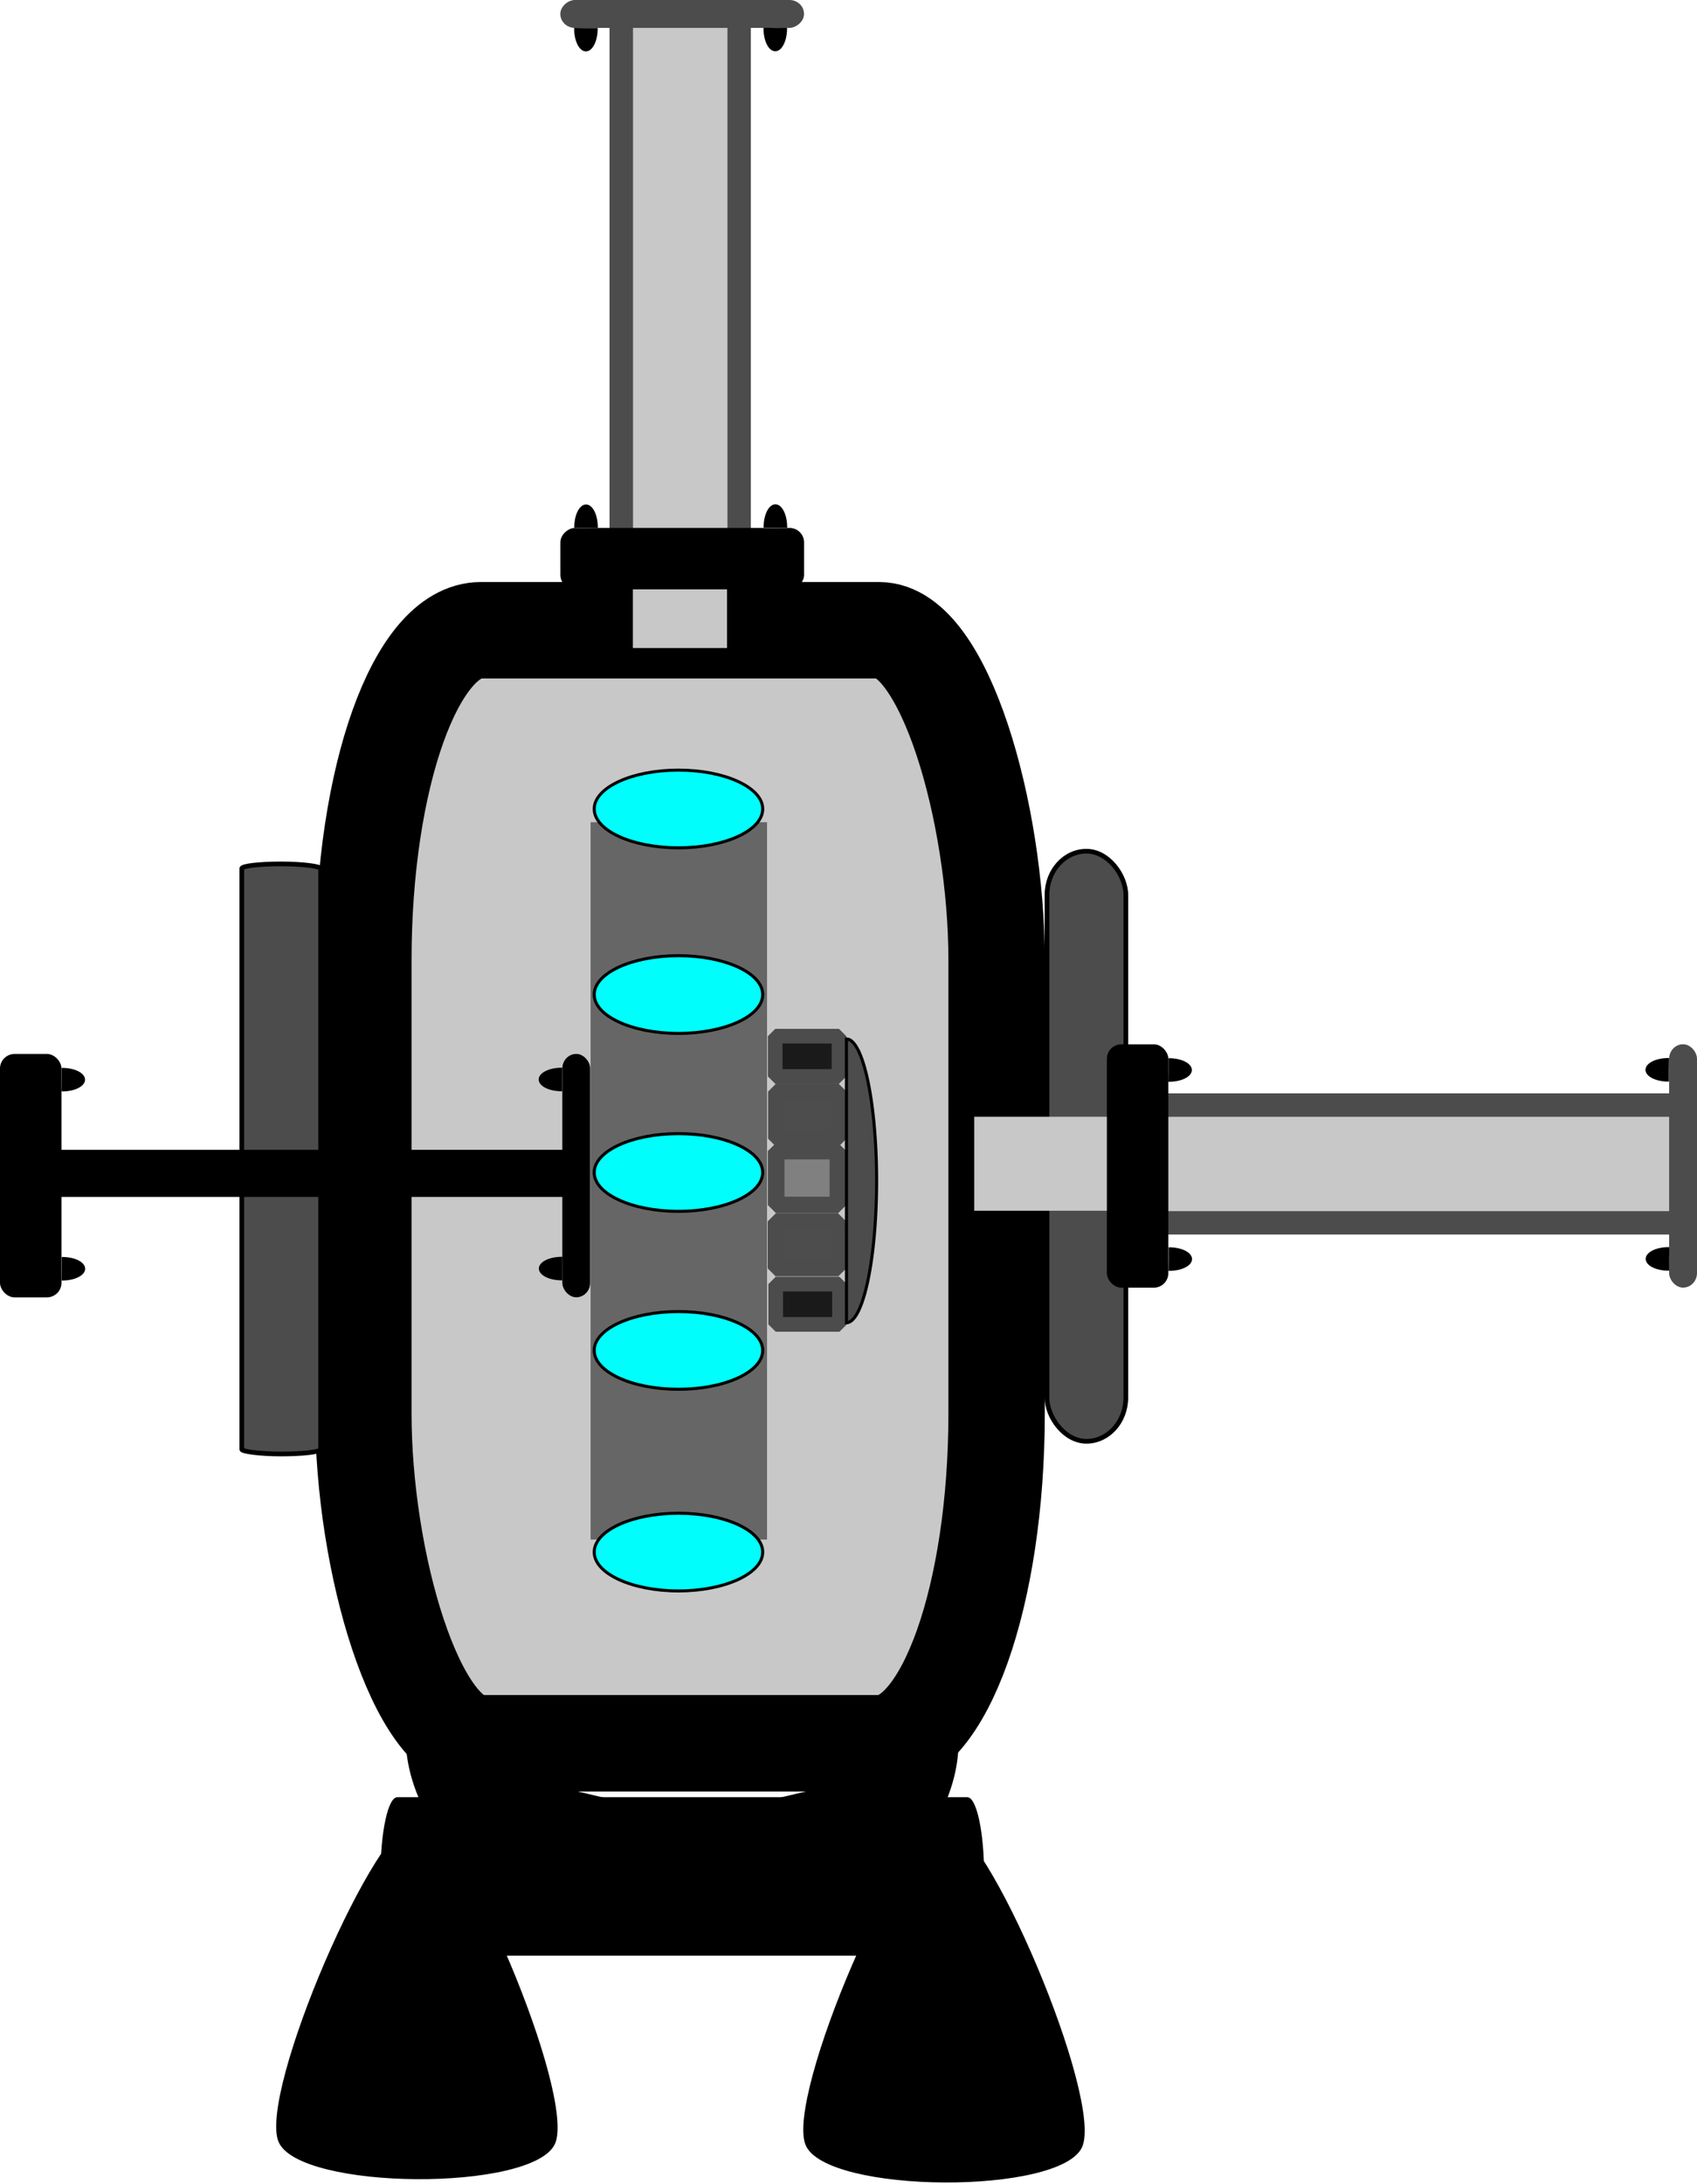 <?xml version="1.0" encoding="UTF-8" standalone="no"?>
<!-- Created with Inkscape (http://www.inkscape.org/) -->

<svg
   width="28.624"
   height="36.818"
   xml:lang="fr"
   viewBox="0 0 28.624 36.818"
   preserveAspectRatio="xMidYMid"
   version="1.1"
   id="svg1"
   inkscape:version="1.3 (0e150ed6c4, 2023-07-21)"
   sodipodi:docname="2d_turbine_pompe_repos_source.svg"
   xmlns:inkscape="http://www.inkscape.org/namespaces/inkscape"
   xmlns:sodipodi="http://sodipodi.sourceforge.net/DTD/sodipodi-0.dtd"
   xmlns="http://www.w3.org/2000/svg"
   xmlns:svg="http://www.w3.org/2000/svg">
  <sodipodi:namedview
     id="namedview1"
     pagecolor="#ffffff"
     bordercolor="#666666"
     borderopacity="1.0"
     inkscape:showpageshadow="2"
     inkscape:pageopacity="0.0"
     inkscape:pagecheckerboard="true"
     inkscape:deskcolor="#d1d1d1"
     inkscape:document-units="px"
     inkscape:zoom="10.68358"
     inkscape:cx="21.341161"
     inkscape:cy="26.723252"
     inkscape:window-width="1920"
     inkscape:window-height="1043"
     inkscape:window-x="0"
     inkscape:window-y="0"
     inkscape:window-maximized="1"
     inkscape:current-layer="layer1" />
  <defs
     id="defs1">
    <linearGradient
       id="swatch4"
       inkscape:swatch="solid">
      <stop
         style="stop-color:#000000;stop-opacity:1;"
         offset="0"
         id="stop4" />
    </linearGradient>
    <filter
       y="-0.756"
       height="2.508"
       inkscape:menu-tooltip="Darkens the edge with an inner blur and adds a flexible glow"
       inkscape:menu="Shadows and Glows"
       inkscape:label="Dark and Glow"
       style="color-interpolation-filters:sRGB"
       id="filter105"
       x="-0.342"
       width="1.685">
      <feGaussianBlur
         stdDeviation="5"
         result="result6"
         id="feGaussianBlur104" />
      <feComposite
         result="result8"
         in="SourceGraphic"
         operator="atop"
         in2="result6"
         id="feComposite104" />
      <feComposite
         result="result9"
         operator="over"
         in2="SourceAlpha"
         in="result8"
         id="feComposite105" />
      <feColorMatrix
         values="1 0 0 0 0 0 1 0 0 0 0 0 1 0 0 0 0 0 1 0 "
         result="result10"
         id="feColorMatrix105" />
      <feBlend
         in="result10"
         mode="normal"
         in2="result6"
         id="feBlend105" />
    </filter>
  </defs>
  <g
     inkscape:label="Calque 1"
     inkscape:groupmode="layer"
     id="layer1"
     transform="translate(-105.84,-105.832)">
    <rect
       style="fill:#c8c8c8;fill-opacity:1;stroke:#000000;stroke-width:1.626;stroke-linejoin:round;stroke-dasharray:none;stroke-opacity:1;paint-order:stroke fill markers"
       id="rect1"
       width="10.681"
       height="18.765"
       x="111.969"
       y="116.458"
       rx="1.981"
       ry="5.56" />
    <rect
       style="fill:#4c4c4c;fill-opacity:1;stroke:#000000;stroke-width:0.079;stroke-linejoin:miter;stroke-dasharray:none;stroke-opacity:1;paint-order:stroke fill markers"
       id="rect2-2"
       width="1.33"
       height="9.949"
       x="109.918"
       y="120.397"
       rx="0.665"
       ry="0.078" />
    <rect
       style="display:inline;fill:#4c4c4c;fill-opacity:1;stroke:#000000;stroke-width:0.079;stroke-linejoin:round;stroke-dasharray:none;stroke-opacity:1;paint-order:stroke fill markers"
       id="rect2-2-6"
       width="1.33"
       height="9.949"
       x="123.5"
       y="120.183"
       rx="2.525"
       ry="0.737" />
    <g
       id="g9"
       transform="matrix(0.385,0,0,0.521,71.827,53.767)"
       style="display:inline;fill:#000000;fill-opacity:1;stroke:none;stroke-opacity:1">
      <path
         id="rect2-9"
         style="fill:#000000;fill-opacity:1;stroke:none;stroke-width:0.252;stroke-linejoin:round;stroke-opacity:1;paint-order:stroke fill markers"
         transform="rotate(-90)"
         d="m -160.693,105.015 h 0.077 c 1.399,0 2.525,0.329 2.525,0.737 v 24.972 c 0,0.408 -1.126,0.737 -2.525,0.737 h -0.077 c -1.399,0 -2.525,-0.329 -2.525,-0.737 v -24.972 c 0,-0.408 1.126,-0.737 2.525,-0.737 z m -8.66,18.628 c 1.578,-0.902 10.474,4.286 10.467,6.104 -0.008,1.817 -8.949,6.928 -10.519,6.012 -1.57,-0.916 -1.525,-11.214 0.053,-12.116 z m 0.107,-23.093 c 1.578,-0.902 10.474,4.286 10.467,6.104 -0.008,1.817 -8.949,6.928 -10.519,6.012 -1.57,-0.916 -1.525,-11.214 0.053,-12.116 z" />
      <path
         style="display:inline;fill:#000000;fill-opacity:1;fill-rule:evenodd;stroke:none;stroke-width:0.289;stroke-opacity:1"
         id="path8"
         sodipodi:type="arc"
         sodipodi:cx="94.091545"
         sodipodi:cy="142.30627"
         sodipodi:rx="4.9631691"
         sodipodi:ry="3.9704382"
         sodipodi:start="0"
         sodipodi:end="3.7609549"
         sodipodi:arc-type="slice"
         d="m 99.055,142.306 a 4.963,3.97 0 0 1 -3.415,3.772 4.963,3.97 0 0 1 -5.546,-1.42 4.963,3.97 0 0 1 -0.043,-4.658 l 4.041,2.305 z"
         transform="matrix(0.985,0.173,0.129,0.992,0,0)"
         inkscape:transform-center-x="-0.44506632"
         inkscape:transform-center-y="-1.010989" />
      <path
         style="display:inline;fill:#000000;fill-opacity:1;fill-rule:evenodd;stroke:none;stroke-width:0.289;stroke-opacity:1"
         id="path8-3"
         sodipodi:type="arc"
         sodipodi:cx="-151.59973"
         sodipodi:cy="185.30505"
         sodipodi:rx="4.9631691"
         sodipodi:ry="3.9704382"
         sodipodi:start="0"
         sodipodi:end="3.7609549"
         sodipodi:arc-type="slice"
         d="m -146.637,185.305 a 4.963,3.97 0 0 1 -3.415,3.772 4.963,3.97 0 0 1 -5.546,-1.42 4.963,3.97 0 0 1 -0.043,-4.658 l 4.041,2.305 z"
         transform="matrix(-0.985,0.173,-0.129,0.992,0,0)"
         inkscape:transform-center-x="0.44507242"
         inkscape:transform-center-y="-1.0109866" />
    </g>
    <rect
       style="display:inline;fill:#c8c8c8;fill-opacity:1;stroke-width:0.16;stroke-linejoin:round;paint-order:stroke fill markers"
       id="rect1-2"
       width="1.588"
       height="10.471"
       x="116.515"
       y="106.287" />
    <rect
       style="display:inline;fill:#4c4c4c;fill-opacity:1;stroke-width:0.072;stroke-linejoin:round;paint-order:stroke fill markers"
       id="rect1-5"
       width="0.397"
       height="8.451"
       x="116.121"
       y="106.299" />
    <rect
       style="display:inline;fill:#4c4c4c;fill-opacity:1;stroke-width:0.072;stroke-linejoin:round;paint-order:stroke fill markers"
       id="rect1-5-2"
       width="0.397"
       height="8.451"
       x="118.108"
       y="106.299" />
    <rect
       style="display:inline;fill:#4c4c4c;fill-opacity:1;stroke-width:0.05;stroke-linejoin:round;paint-order:stroke fill markers"
       id="rect1-5-2-5"
       width="0.47"
       height="4.111"
       x="105.832"
       y="-119.402"
       transform="rotate(90)"
       ry="0.245"
       rx="0.245" />
    <path
       style="fill:#000000;fill-opacity:1;stroke:#000000;stroke-width:0.019;stroke-opacity:1;paint-order:stroke fill markers"
       id="path3"
       sodipodi:type="arc"
       sodipodi:cx="115.72266"
       sodipodi:cy="106.31419"
       sodipodi:rx="0.18902375"
       sodipodi:ry="0.37540689"
       sodipodi:start="0"
       sodipodi:end="3.1463993"
       sodipodi:arc-type="slice"
       d="m 115.912,106.314 a 0.189,0.375 0 0 1 -0.095,0.325 0.189,0.375 0 0 1 -0.189,-9.1e-4 0.189,0.375 0 0 1 -0.094,-0.326 l 0.189,0.002 z" />
    <path
       style="fill:#000000;fill-opacity:1;stroke:#000000;stroke-width:0.019;stroke-opacity:1;paint-order:stroke fill markers"
       id="path3-2"
       sodipodi:type="arc"
       sodipodi:cx="118.91665"
       sodipodi:cy="106.31155"
       sodipodi:rx="0.18902375"
       sodipodi:ry="0.37540689"
       sodipodi:start="0"
       sodipodi:end="3.1463993"
       sodipodi:arc-type="slice"
       d="m 119.106,106.312 a 0.189,0.375 0 0 1 -0.095,0.325 0.189,0.375 0 0 1 -0.189,-9e-4 0.189,0.375 0 0 1 -0.094,-0.326 l 0.189,0.002 z" />
    <rect
       style="display:inline;fill:#000000;fill-opacity:1;stroke-width:0.074;stroke-linejoin:round;paint-order:stroke fill markers"
       id="rect1-5-2-5-5"
       width="1.035"
       height="4.111"
       x="-115.768"
       y="115.292"
       transform="rotate(-90)"
       ry="0.245"
       rx="0.245" />
    <path
       style="display:inline;fill:#000000;fill-opacity:1;stroke:#000000;stroke-width:0.019;stroke-opacity:1;paint-order:stroke fill markers"
       id="path3-3"
       sodipodi:type="arc"
       sodipodi:cx="-118.91914"
       sodipodi:cy="-114.71896"
       sodipodi:rx="0.18902375"
       sodipodi:ry="0.37540689"
       sodipodi:start="0"
       sodipodi:end="3.1463993"
       sodipodi:arc-type="slice"
       d="m -118.73,-114.719 a 0.189,0.375 0 0 1 -0.095,0.325 0.189,0.375 0 0 1 -0.189,-9e-4 0.189,0.375 0 0 1 -0.094,-0.326 l 0.189,0.002 z"
       transform="scale(-1)" />
    <path
       style="display:inline;fill:#000000;fill-opacity:1;stroke:#000000;stroke-width:0.019;stroke-opacity:1;paint-order:stroke fill markers"
       id="path3-2-5"
       sodipodi:type="arc"
       sodipodi:cx="-115.72514"
       sodipodi:cy="-114.7216"
       sodipodi:rx="0.18902375"
       sodipodi:ry="0.37540689"
       sodipodi:start="0"
       sodipodi:end="3.1463993"
       sodipodi:arc-type="slice"
       d="m -115.536,-114.722 a 0.189,0.375 0 0 1 -0.095,0.325 0.189,0.375 0 0 1 -0.189,-9e-4 0.189,0.375 0 0 1 -0.094,-0.326 l 0.189,0.002 z"
       transform="scale(-1)" />
    <rect
       style="display:inline;fill:#c8c8c8;fill-opacity:1;stroke-width:0.17;stroke-linejoin:round;paint-order:stroke fill markers"
       id="rect1-2-2"
       width="1.585"
       height="11.736"
       x="124.66"
       y="-134.009"
       transform="rotate(90)" />
    <rect
       style="display:inline;fill:#4c4c4c;fill-opacity:1;stroke-width:0.072;stroke-linejoin:round;paint-order:stroke fill markers"
       id="rect1-5-9"
       width="0.396"
       height="8.467"
       x="124.266"
       y="-133.997"
       transform="rotate(90)" />
    <rect
       style="display:inline;fill:#4c4c4c;fill-opacity:1;stroke-width:0.072;stroke-linejoin:round;paint-order:stroke fill markers"
       id="rect1-5-2-3"
       width="0.396"
       height="8.467"
       x="126.25"
       y="-133.997"
       transform="rotate(90)" />
    <rect
       style="display:inline;fill:#4c4c4c;fill-opacity:1;stroke-width:0.05;stroke-linejoin:round;paint-order:stroke fill markers"
       id="rect1-5-2-5-1"
       width="0.47"
       height="4.103"
       x="-134.464"
       y="-127.541"
       transform="scale(-1)"
       ry="0.245"
       rx="0.245" />
    <path
       style="fill:#000000;fill-opacity:1;stroke:#000000;stroke-width:0.019;stroke-opacity:1;paint-order:stroke fill markers"
       id="path3-9"
       sodipodi:type="arc"
       sodipodi:cx="123.86907"
       sodipodi:cy="-133.98126"
       sodipodi:rx="0.18866673"
       sodipodi:ry="0.37611732"
       sodipodi:start="0"
       sodipodi:end="3.1463993"
       sodipodi:arc-type="slice"
       d="m 124.058,-133.981 a 0.189,0.376 0 0 1 -0.095,0.326 0.189,0.376 0 0 1 -0.189,-9.1e-4 0.189,0.376 0 0 1 -0.094,-0.327 l 0.189,0.002 z"
       transform="rotate(90)" />
    <path
       style="fill:#000000;fill-opacity:1;stroke:#000000;stroke-width:0.019;stroke-opacity:1;paint-order:stroke fill markers"
       id="path3-2-4"
       sodipodi:type="arc"
       sodipodi:cx="127.05698"
       sodipodi:cy="-133.9839"
       sodipodi:rx="0.18866673"
       sodipodi:ry="0.37611732"
       sodipodi:start="0"
       sodipodi:end="3.1463993"
       sodipodi:arc-type="slice"
       d="m 127.246,-133.984 a 0.189,0.376 0 0 1 -0.095,0.326 0.189,0.376 0 0 1 -0.189,-9.1e-4 0.189,0.376 0 0 1 -0.094,-0.327 l 0.189,0.002 z"
       transform="rotate(90)" />
    <rect
       style="display:inline;fill:#000000;fill-opacity:1;stroke-width:0.074;stroke-linejoin:round;paint-order:stroke fill markers"
       id="rect1-5-2-5-5-7"
       width="1.037"
       height="4.103"
       x="124.51"
       y="123.439"
       ry="0.245"
       rx="0.245" />
    <path
       style="display:inline;fill:#000000;fill-opacity:1;stroke:#000000;stroke-width:0.019;stroke-opacity:1;paint-order:stroke fill markers"
       id="path3-3-8"
       sodipodi:type="arc"
       sodipodi:cx="-127.05944"
       sodipodi:cy="125.56056"
       sodipodi:rx="0.18866673"
       sodipodi:ry="0.37611732"
       sodipodi:start="0"
       sodipodi:end="3.1463993"
       sodipodi:arc-type="slice"
       d="m -126.871,125.561 a 0.189,0.376 0 0 1 -0.095,0.326 0.189,0.376 0 0 1 -0.189,-9.1e-4 0.189,0.376 0 0 1 -0.094,-0.327 l 0.189,0.002 z"
       transform="rotate(-90)" />
    <path
       style="display:inline;fill:#000000;fill-opacity:1;stroke:#000000;stroke-width:0.019;stroke-opacity:1;paint-order:stroke fill markers"
       id="path3-2-5-4"
       sodipodi:type="arc"
       sodipodi:cx="-123.87154"
       sodipodi:cy="125.55795"
       sodipodi:rx="0.18866673"
       sodipodi:ry="0.37611732"
       sodipodi:start="0"
       sodipodi:end="3.1463993"
       sodipodi:arc-type="slice"
       d="m -123.683,125.558 a 0.189,0.376 0 0 1 -0.095,0.326 0.189,0.376 0 0 1 -0.189,-9e-4 0.189,0.376 0 0 1 -0.094,-0.327 l 0.189,0.002 z"
       transform="rotate(-90)" />
    <rect
       style="display:inline;fill:#000000;fill-opacity:1;stroke-width:0.102;stroke-linejoin:round;paint-order:stroke fill markers"
       id="rect1-2-2-6"
       width="0.794"
       height="8.535"
       x="125.218"
       y="-115.34"
       transform="rotate(90)" />
    <rect
       style="display:inline;fill:#000000;fill-opacity:1;stroke-width:0.05;stroke-linejoin:round;paint-order:stroke fill markers"
       id="rect1-5-2-5-1-6"
       width="0.47"
       height="4.103"
       x="-115.795"
       y="-127.704"
       transform="scale(-1)"
       ry="0.245"
       rx="0.245" />
    <path
       style="fill:#000000;fill-opacity:1;stroke:#000000;stroke-width:0.019;stroke-opacity:1;paint-order:stroke fill markers"
       id="path3-9-3"
       sodipodi:type="arc"
       sodipodi:cx="124.03209"
       sodipodi:cy="-115.31194"
       sodipodi:rx="0.18866673"
       sodipodi:ry="0.37611732"
       sodipodi:start="0"
       sodipodi:end="3.1463993"
       sodipodi:arc-type="slice"
       d="m 124.221,-115.312 a 0.189,0.376 0 0 1 -0.095,0.326 0.189,0.376 0 0 1 -0.189,-9e-4 0.189,0.376 0 0 1 -0.094,-0.327 l 0.189,0.002 z"
       transform="rotate(90)" />
    <path
       style="fill:#000000;fill-opacity:1;stroke:#000000;stroke-width:0.019;stroke-opacity:1;paint-order:stroke fill markers"
       id="path3-2-4-2"
       sodipodi:type="arc"
       sodipodi:cx="127.21995"
       sodipodi:cy="-115.31461"
       sodipodi:rx="0.18866673"
       sodipodi:ry="0.37611732"
       sodipodi:start="0"
       sodipodi:end="3.1463993"
       sodipodi:arc-type="slice"
       d="m 127.409,-115.315 a 0.189,0.376 0 0 1 -0.095,0.326 0.189,0.376 0 0 1 -0.189,-9e-4 0.189,0.376 0 0 1 -0.094,-0.327 l 0.189,0.002 z"
       transform="rotate(90)" />
    <rect
       style="display:inline;fill:#000000;fill-opacity:1;stroke-width:0.074;stroke-linejoin:round;paint-order:stroke fill markers"
       id="rect1-5-2-5-5-7-0"
       width="1.037"
       height="4.103"
       x="105.84"
       y="123.602"
       ry="0.245"
       rx="0.245" />
    <path
       style="display:inline;fill:#000000;fill-opacity:1;stroke:#000000;stroke-width:0.019;stroke-opacity:1;paint-order:stroke fill markers"
       id="path3-3-8-6"
       sodipodi:type="arc"
       sodipodi:cx="-127.22241"
       sodipodi:cy="106.89127"
       sodipodi:rx="0.18866673"
       sodipodi:ry="0.37611732"
       sodipodi:start="0"
       sodipodi:end="3.1463993"
       sodipodi:arc-type="slice"
       d="m -127.034,106.891 a 0.189,0.376 0 0 1 -0.095,0.326 0.189,0.376 0 0 1 -0.189,-9e-4 0.189,0.376 0 0 1 -0.094,-0.327 l 0.189,0.002 z"
       transform="rotate(-90)" />
    <path
       style="display:inline;fill:#000000;fill-opacity:1;stroke:#000000;stroke-width:0.019;stroke-opacity:1;paint-order:stroke fill markers"
       id="path3-2-5-4-1"
       sodipodi:type="arc"
       sodipodi:cx="-124.03451"
       sodipodi:cy="106.88873"
       sodipodi:rx="0.18866673"
       sodipodi:ry="0.37611732"
       sodipodi:start="0"
       sodipodi:end="3.1463993"
       sodipodi:arc-type="slice"
       d="m -123.846,106.889 a 0.189,0.376 0 0 1 -0.095,0.326 0.189,0.376 0 0 1 -0.189,-9e-4 0.189,0.376 0 0 1 -0.094,-0.327 l 0.189,0.002 z"
       transform="rotate(-90)" />
    <rect
       style="display:inline;fill:#666666;fill-opacity:1;stroke-width:0.236;stroke-linejoin:round;paint-order:stroke fill markers"
       id="rect1-53"
       width="2.976"
       height="12.095"
       x="115.802"
       y="119.694" />
    <ellipse
       cx="117.284"
       cy="119.471"
       rx="1.421"
       ry="0.655"
       fill="#00fffc"
       stroke="#000000"
       id="ellipse1"
       style="display:inline;stroke-width:0.051" />
    <ellipse
       cx="117.284"
       cy="122.6"
       rx="1.421"
       ry="0.655"
       fill="#00fffc"
       stroke="#000000"
       id="ellipse2"
       style="display:inline;stroke-width:0.051" />
    <ellipse
       cx="117.284"
       cy="125.6"
       rx="1.421"
       ry="0.655"
       fill="#00fffc"
       stroke="#000000"
       id="ellipse3"
       style="display:inline;stroke-width:0.051" />
    <ellipse
       cx="117.284"
       cy="128.6"
       rx="1.421"
       ry="0.655"
       fill="#00fffc"
       stroke="#000000"
       id="ellipse4"
       style="display:inline;stroke-width:0.051" />
    <ellipse
       cx="117.284"
       cy="132"
       rx="1.421"
       ry="0.655"
       fill="#00fffc"
       stroke="#000000"
       id="ellipse5"
       style="display:inline;stroke-width:0.051" />
    <rect
       style="display:inline;fill:#4d4d4d;stroke:#4c4c4c;stroke-width:0.265;stroke-linejoin:bevel;stroke-dasharray:none;stroke-opacity:1;paint-order:stroke fill markers"
       id="rect2-5-2"
       width="1.058"
       height="0.794"
       x="118.928"
       y="124.236" />
    <rect
       style="display:inline;fill:#808080;stroke:#4c4c4c;stroke-width:0.281;stroke-linejoin:bevel;stroke-dasharray:none;stroke-opacity:1;paint-order:stroke fill markers"
       id="rect2-5-7"
       width="1.042"
       height="0.91"
       x="118.932"
       y="125.239" />
    <rect
       style="display:inline;fill:#4d4d4d;stroke:#4c4c4c;stroke-width:0.265;stroke-linejoin:bevel;stroke-dasharray:none;stroke-opacity:1;paint-order:stroke fill markers"
       id="rect2-5-6"
       width="1.058"
       height="0.794"
       x="118.922"
       y="126.424" />
    <rect
       style="display:inline;fill:#1a1a1a;stroke:#4c4c4c;stroke-width:0.247;stroke-linejoin:bevel;stroke-dasharray:none;stroke-opacity:1;paint-order:stroke fill markers"
       id="rect2-5-61"
       width="1.076"
       height="0.679"
       x="118.924"
       y="127.482" />
    <rect
       style="display:inline;fill:#1a1a1a;stroke:#4c4c4c;stroke-width:0.247;stroke-linejoin:bevel;stroke-dasharray:none;stroke-opacity:1;paint-order:stroke fill markers"
       id="rect2-5-2-5"
       width="1.076"
       height="0.679"
       x="118.916"
       y="123.302" />
    <path
       style="display:inline;fill:#4c4c4c;fill-opacity:1;fill-rule:evenodd;stroke:#000000;stroke-width:0.052;stroke-dasharray:none;stroke-opacity:1"
       id="path1"
       transform="rotate(-90)"
       sodipodi:type="arc"
       sodipodi:cx="-125.74084"
       sodipodi:cy="120.11747"
       sodipodi:rx="2.3922174"
       sodipodi:ry="0.50872624"
       sodipodi:start="0"
       sodipodi:end="3.1406171"
       sodipodi:arc-type="slice"
       d="m -123.349,120.117 a 2.392,0.509 0 0 1 -2.391,0.509 2.392,0.509 0 0 1 -2.393,-0.508 l 2.392,-5e-4 z" />
  </g>
</svg>
